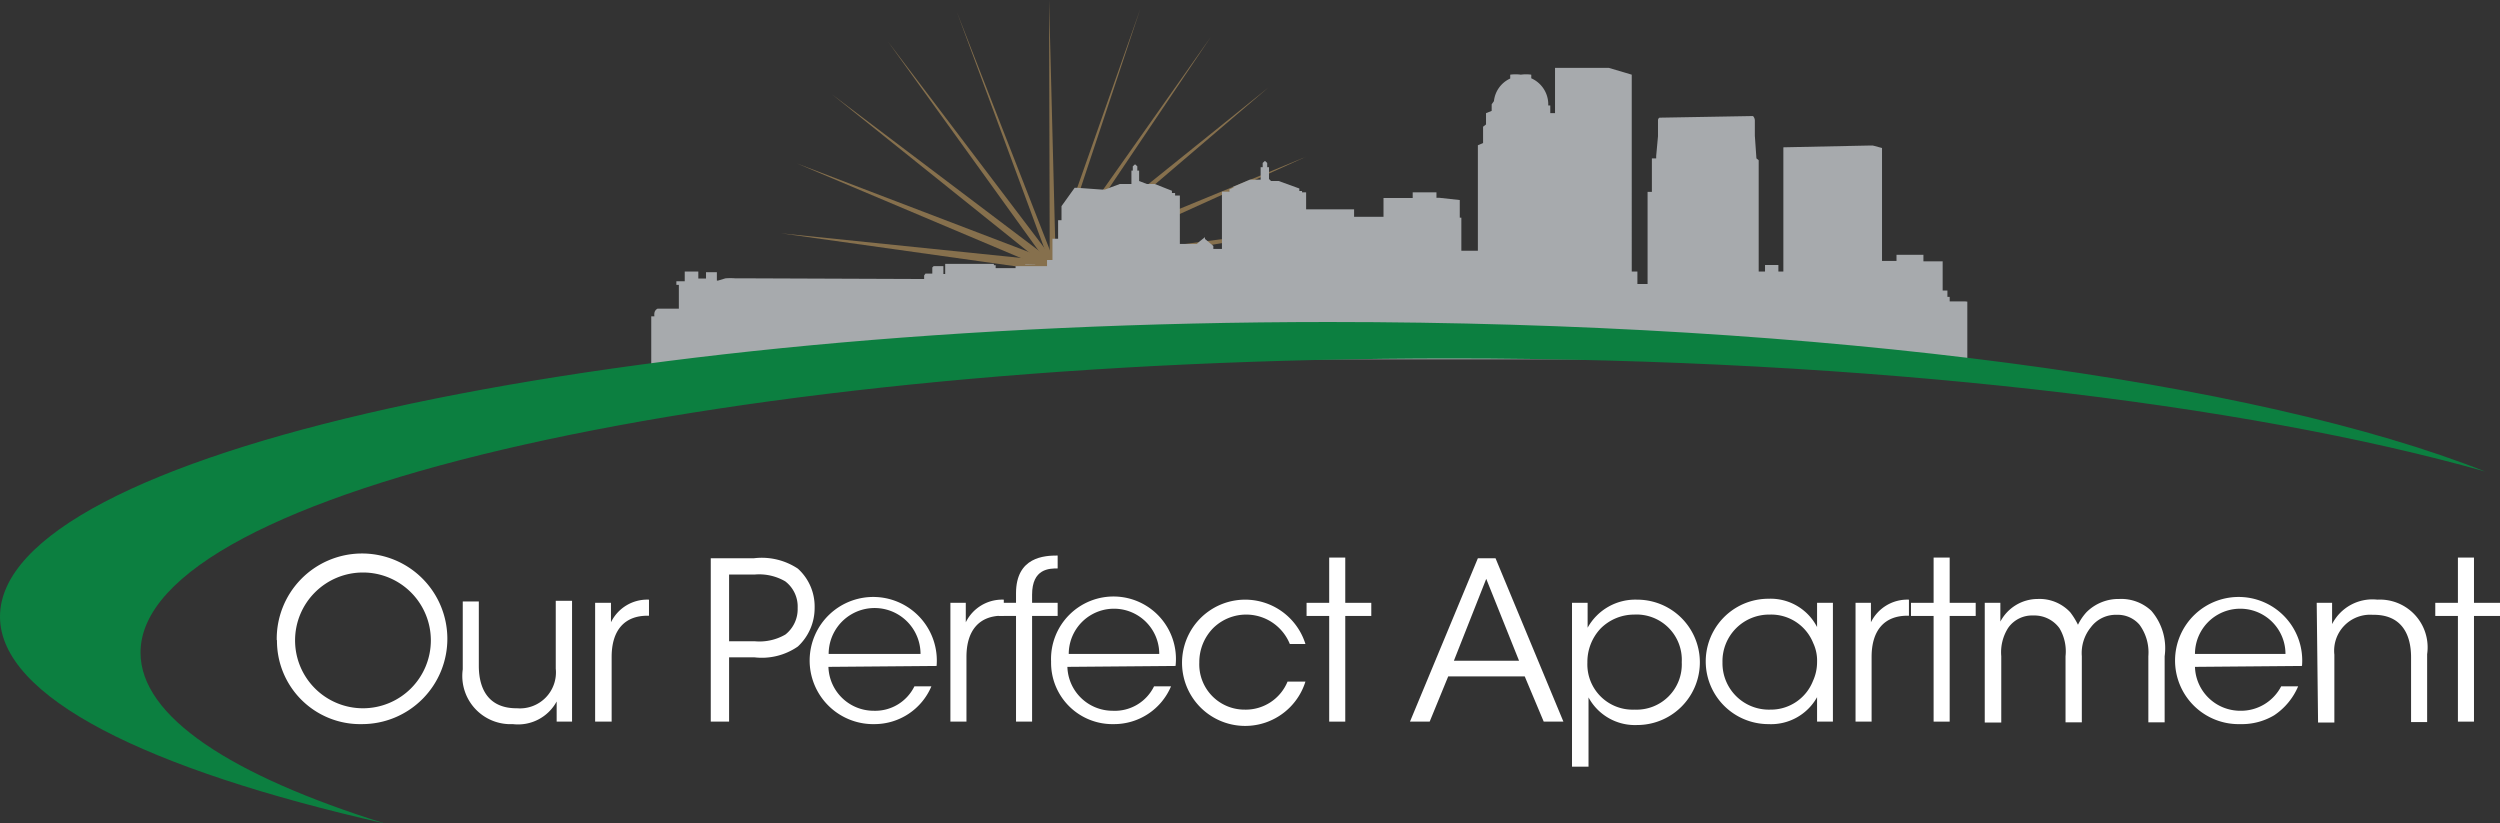 <svg xmlns="http://www.w3.org/2000/svg" viewBox="0 0 110.48 36.39"><rect x="0" y="0" width="110.48" height="36.39" fill="#333333" stroke="none"/><defs><style>.cls-1{fill:#86704d;fill-rule:evenodd;}.cls-2{fill:#fff;}.cls-3{fill:#231f20;}.cls-4{fill:#a7aaad;}.cls-5{fill:#0c7f40;}</style></defs><title>opa</title><g id="Layer_2" data-name="Layer 2"><g id="Layer_1-2" data-name="Layer 1"><polyline class="cls-1" points="46.53 12 46.52 11.54 58.53 9.98"/><polyline class="cls-1" points="46.53 12 46.52 11.54 57.73 6.92"/><polyline class="cls-1" points="46.53 12 46.52 11.54 56.05 3.87"/><polyline class="cls-1" points="46.53 12 46.52 11.54 53.51 1.63"/><polyline class="cls-1" points="46.53 12 46.45 11.57 50.39 0.4"/><polyline class="cls-1" points="46.53 12 34.51 10.31 46.49 11.54"/><polyline class="cls-1" points="46.53 12 35.21 7.22 46.52 11.54"/><polyline class="cls-1" points="46.53 12 36.78 4.18 46.52 11.54"/><polyline class="cls-1" points="46.56 12 39.25 1.85 46.55 11.48"/><polyline class="cls-1" points="46.53 12 42.29 0.54 46.55 11.45"/><polyline class="cls-1" points="46.66 11.79 46.39 11.8 46.36 0"/><path class="cls-2" d="M12.23,28.3A3.77,3.77,0,1,1,16,32a3.68,3.68,0,0,1-3.76-3.72Zm.81,0a3,3,0,1,0,3-3,3,3,0,0,0-3,3Z"/><path class="cls-2" d="M25.28,31.89H24.6V31A1.94,1.94,0,0,1,22.66,32a2.13,2.13,0,0,1-2.21-2.42v-3h.71v2.84c0,1.13.51,1.89,1.69,1.88a1.59,1.59,0,0,0,1.71-1.75v-3h.72Z"/><path class="cls-2" d="M26.3,26.64H27v.86a1.78,1.78,0,0,1,1.68-1v.71h-.07c-1,0-1.58.63-1.58,1.82v2.86H26.3Z"/><path class="cls-2" d="M33.32,24.67a2.88,2.88,0,0,1,1.94.46A2.25,2.25,0,0,1,36,26.85a2.32,2.32,0,0,1-.74,1.72,2.79,2.79,0,0,1-1.91.48H32.22v2.84h-.81V24.67Zm-1.1,3.67h1.15a2.28,2.28,0,0,0,1.34-.3,1.43,1.43,0,0,0,.54-1.17,1.4,1.4,0,0,0-.55-1.18,2.3,2.3,0,0,0-1.35-.3H32.22Z"/><path class="cls-2" d="M36.61,29.47a2,2,0,0,0,2,1.94,1.93,1.93,0,0,0,1.8-1.08h.75A2.73,2.73,0,0,1,38.66,32a2.81,2.81,0,1,1,2.73-2.57Zm4.07-.57a2,2,0,0,0-4.06,0Z"/><path class="cls-2" d="M42,26.64h.68v.86a1.79,1.79,0,0,1,1.68-1v.71h-.07c-1,0-1.58.63-1.58,1.82v2.86H42Z"/><path class="cls-2" d="M44.9,27.22h-.77v-.58h.77v-.42c0-1.62,1.27-1.67,1.84-1.67v.57c-.36,0-1.13,0-1.13,1.16v.36h1.13v.58H45.61v4.67H44.9Z"/><path class="cls-2" d="M47.17,29.47a2,2,0,0,0,2,1.94A1.93,1.93,0,0,0,51,30.33h.75A2.73,2.73,0,0,1,49.22,32a2.71,2.71,0,0,1-2.77-2.76,2.76,2.76,0,1,1,5.5.19Zm4.06-.57a2,2,0,0,0-4,0Z"/><path class="cls-2" d="M57.69,30.12a2.79,2.79,0,1,1,0-1.66H57a2.08,2.08,0,0,0-3.39-.7A2.14,2.14,0,0,0,53,29.27,2,2,0,0,0,55,31.36a2,2,0,0,0,1.9-1.24Z"/><path class="cls-2" d="M58.74,27.22h-1v-.58h1v-2h.71v2H60.6v.58H59.45v4.67h-.71Z"/><path class="cls-2" d="M63.18,31.89h-.87l3-7.22h.78l3,7.22h-.87l-.84-2H64Zm2.5-6.31L64.25,29.2h2.88Z"/><path class="cls-2" d="M69.47,26.64h.69v1.1a2.41,2.41,0,0,1,2.19-1.24,2.77,2.77,0,0,1,0,5.54,2.33,2.33,0,0,1-2.15-1.22v3.06h-.73Zm4.85,2.62a2,2,0,0,0-2.11-2.1,2.09,2.09,0,0,0-1.48.62,2.15,2.15,0,0,0-.58,1.5,2,2,0,0,0,2.08,2.08,2,2,0,0,0,2.09-2.09Z"/><path class="cls-2" d="M81,31.89H80.3V30.81A2.33,2.33,0,0,1,78.15,32a2.77,2.77,0,0,1,0-5.54,2.31,2.31,0,0,1,2.15,1.25V26.64H81Zm-4.88-2.61a2.05,2.05,0,0,0,2.11,2.08,2,2,0,0,0,1.89-1.27,2,2,0,0,0,.18-.83,1.81,1.81,0,0,0-.17-.84,2,2,0,0,0-1.92-1.26,2.06,2.06,0,0,0-2.09,2.11Z"/><path class="cls-2" d="M82,26.64h.68v.86a1.79,1.79,0,0,1,1.68-1v.71h-.07c-1,0-1.58.63-1.58,1.82v2.86H82Z"/><path class="cls-2" d="M85.45,27.22h-1v-.58h1v-2h.71v2h1.15v.58H86.16v4.67h-.71Z"/><path class="cls-2" d="M87.71,26.64h.69v.83a1.87,1.87,0,0,1,1.65-1,1.85,1.85,0,0,1,1.44.59,3.19,3.19,0,0,1,.34.55,2.3,2.3,0,0,1,.38-.56,2,2,0,0,1,1.44-.58,1.94,1.94,0,0,1,1.42.52A2.53,2.53,0,0,1,95.66,29v2.92h-.72V29a2.07,2.07,0,0,0-.39-1.39,1.26,1.26,0,0,0-1-.44,1.37,1.37,0,0,0-1.15.55A1.8,1.8,0,0,0,92,29v2.92h-.72V29a2,2,0,0,0-.27-1.24,1.37,1.37,0,0,0-1.15-.56,1.29,1.29,0,0,0-1.11.54A2,2,0,0,0,88.44,29v2.93h-.73Z"/><path class="cls-2" d="M97,29.47a2,2,0,0,0,2,1.94,2,2,0,0,0,1.81-1.08h.75a2.89,2.89,0,0,1-1.06,1.28A2.79,2.79,0,0,1,99,32a2.81,2.81,0,1,1,2.73-2.57ZM101,28.9a2,2,0,0,0-4,0Z"/><path class="cls-2" d="M102.38,26.64h.68c0,.3,0,.59,0,.94a2,2,0,0,1,2-1.08,2.11,2.11,0,0,1,2.2,2.41v3h-.71V29.05c0-1.13-.51-1.9-1.69-1.88a1.59,1.59,0,0,0-1.7,1.76v3h-.72Z"/><path class="cls-2" d="M108.62,27.22h-1v-.58h1v-2h.71v2h1.15v.58h-1.15v4.67h-.71Z"/><line class="cls-3" x1="71.1" y1="2.96" x2="72.16" y2="3.3"/><path class="cls-4" d="M86.85,13.32h-.51v0h-.18v-.2h-.1v-.28l-.21,0V11.55l0,0h-.11v0H85v-.29l-1.19,0v.18h0v.09h-.64V6.54l-.41-.11h0l-.09,0-3.86.08V12h-.22v-.29l-.17,0H78v.21h0V12h-.28V7.08L77.62,7,77.55,6l0-.1c0-.13,0-.43,0-.57a.29.29,0,0,0-.08-.2l-.12,0-4,.07s-.06,0-.08.1v.22h0v.4l0,.1h0l-.08.87h0V7H73V8.48h-.19v4h0v.07h-.45V12h-.16v0h-.09V3.3L71.1,3V3h-.28v0l-.91,0H68.72V5h-.21V4.66l-.09,0h0V4.55a1.26,1.26,0,0,0-.75-1.09h0V3.3a.07.07,0,0,0,0,0,1.67,1.67,0,0,0-.46,0,1.75,1.75,0,0,0-.47,0s0,0,0,0v.07l0,.1a1.24,1.24,0,0,0-.72,1h0l-.1.14V4.9L65.67,5v.5l-.13.1,0,.07v.65l-.23.1,0,0V7.64h0v3.44h-.73V9.62h-.07V8.84l-.91-.1h-.12l0-.09V8.5l-.21,0h-.1l-.74,0v.25h0l-.6,0h-.69v.83H59.84V9.25l-.51,0h-.09l-1.13,0h-.39V8.5h-.18V8.44l-.12,0V8.33L56.51,8h-.34l-.09-.09V7.72h0V7.65h0v-.2h0V7.39H56V7.2l-.1-.09-.1.09v.19h-.09v.06h0v.2h0v.07h0v.22h-.48l-.77.33h.08l-.21.1v.1H54V11h-.09l-.29,0v-.13l-.37-.31h0l0-.33h0V9.91h0v0h0v.24h0v.33l-.25.2h0l-.11.1-.51,0h-.24V8.64l-.21,0V8.53h-.14V8.43h0l-.76-.3h-.35L50.34,8V7.87h0V7.8h0V7.6h0V7.54h-.08V7.35l-.1-.09-.1.09v.19H50V7.6h0v.2h0v.07h0v.26h-.51l-.67.25h-.1l-1.11-.08h-.12l-.58.81v.62h-.15v.82h-.25v.94h-.11l-.13,0v.17h0v.1H45.22v0h-.34v.09H44v-.13l-.08,0v-.06l-.05,0h-.84v0h-.75l-.51,0v.45h-.08v-.35h-.43l-.06.06v.27h-.3l-.06.08v.16l-.12,0h0L33,12.3h-.51a2.72,2.72,0,0,0-.43,0l-.33.1h-.05v-.09h0v-.28H31.2v.18h0v.1h-.34V12h-.6v.43h-.37v.16H30v1.05h-.94a.25.25,0,0,0-.14.19.47.47,0,0,0,0,.15h-.14v2.83l2.64-.93H86.94V13.33Z"/><polygon class="cls-4" points="45.75 11.69 45.31 11.69 45.31 11.71 45.75 11.7 45.75 11.69"/><path class="cls-5" d="M6.21,28.84c0-7.18,25.93-13,57.92-13,18.58,0,35.1,2,45.7,5-10.08-4-29.19-6.61-51.12-6.61C26.28,14.24,0,20.06,0,27.25,0,30.81,6.47,34,17,36.39,10.19,34.26,6.21,31.66,6.21,28.84Z"/></g></g></svg>
